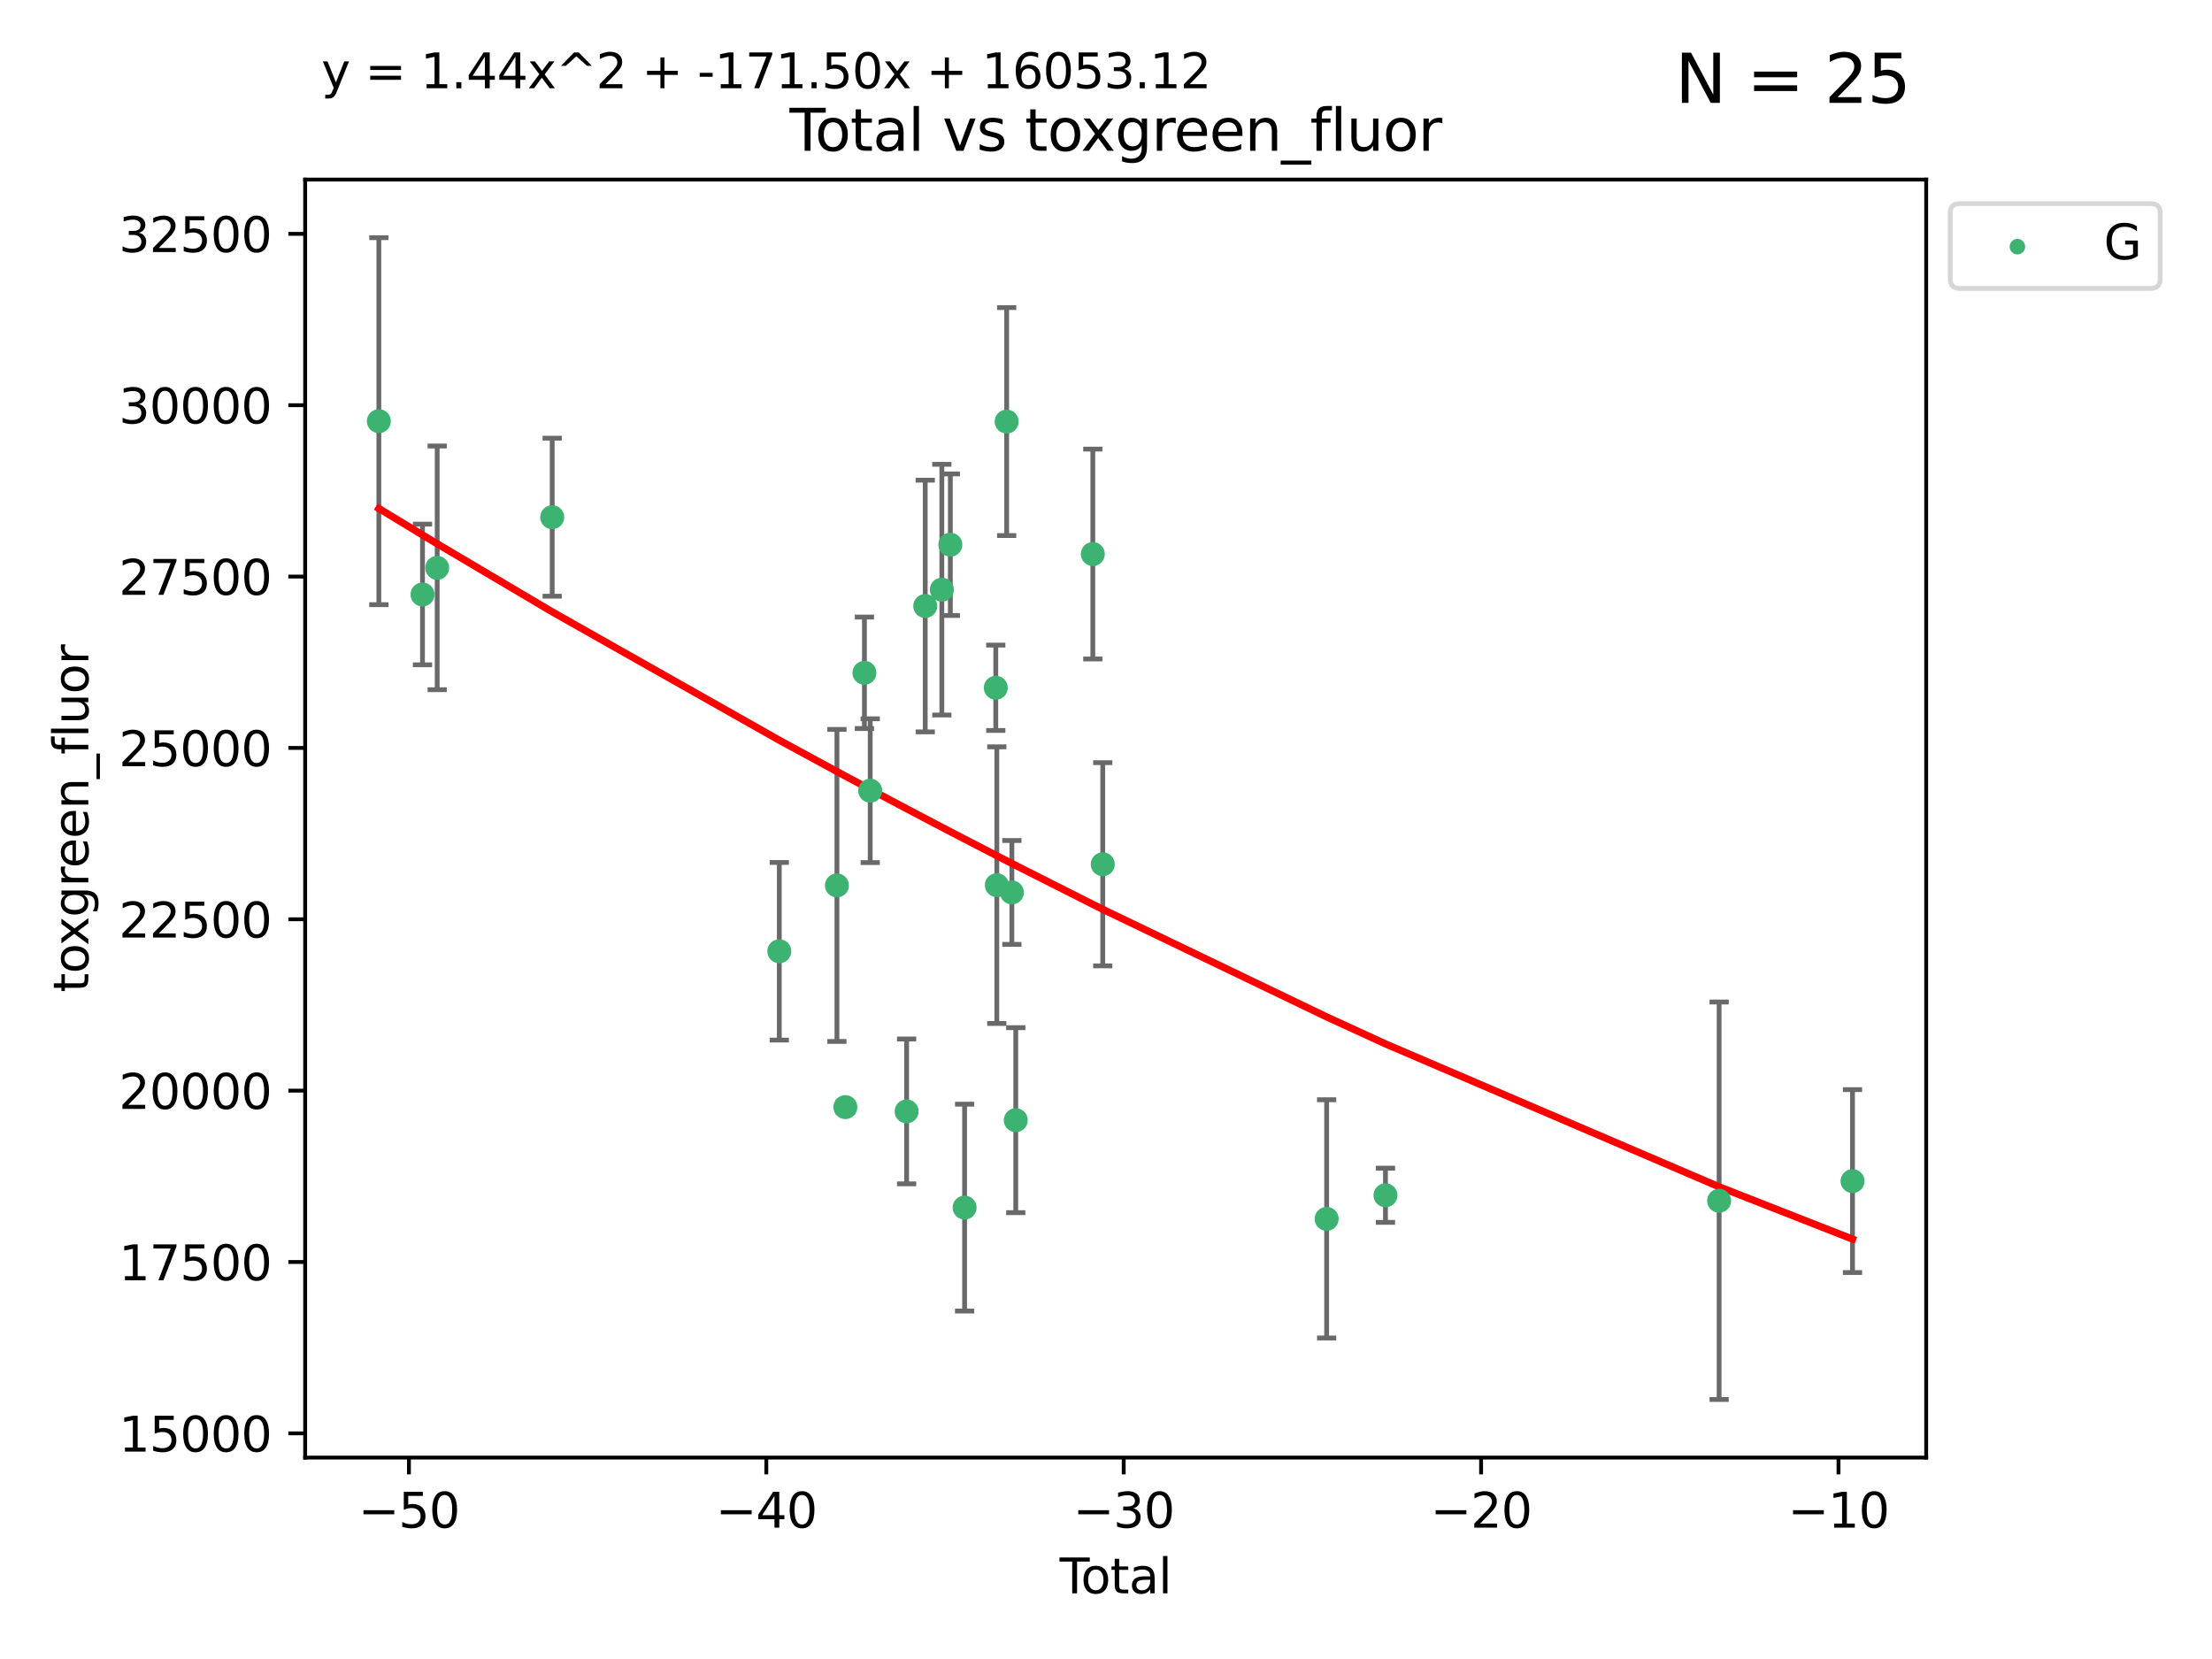 <?xml version="1.0" encoding="utf-8" standalone="no"?>
<!DOCTYPE svg PUBLIC "-//W3C//DTD SVG 1.1//EN"
  "http://www.w3.org/Graphics/SVG/1.1/DTD/svg11.dtd">
<svg xmlns:xlink="http://www.w3.org/1999/xlink" width="460.8pt" height="345.6pt" viewBox="0 0 460.8 345.6" xmlns="http://www.w3.org/2000/svg" version="1.1">
 <defs>
  <style type="text/css">*{stroke-linejoin: round; stroke-linecap: butt}</style>
 </defs>
 <g id="figure_1">
  <g id="patch_1">
   <path d="M 0 345.6 
L 460.8 345.6 
L 460.8 0 
L 0 0 
z
" style="fill: #ffffff"/>
  </g>
  <g id="axes_1">
   <g id="patch_2">
    <path d="M 63.571 303.64 
L 401.26 303.64 
L 401.26 37.411 
L 63.571 37.411 
z
" style="fill: #ffffff"/>
   </g>
   <g id="PathCollection_1">
    <defs>
     <path id="mf5e3a434e2" d="M 0 1.118 
C 0.297 1.118 0.581 1 0.791 0.791 
C 1 0.581 1.118 0.297 1.118 0 
C 1.118 -0.297 1 -0.581 0.791 -0.791 
C 0.581 -1 0.297 -1.118 0 -1.118 
C -0.297 -1.118 -0.581 -1 -0.791 -0.791 
C -1 -0.581 -1.118 -0.297 -1.118 0 
C -1.118 0.297 -1 0.581 -0.791 0.791 
C -0.581 1 -0.297 1.118 0 1.118 
z
" style="stroke: #3cb371"/>
    </defs>
    <g clip-path="url(#pc548a54271)">
     <use xlink:href="#mf5e3a434e2" x="78.921" y="87.738" style="fill: #3cb371; stroke: #3cb371"/>
     <use xlink:href="#mf5e3a434e2" x="88.013" y="123.84" style="fill: #3cb371; stroke: #3cb371"/>
     <use xlink:href="#mf5e3a434e2" x="91.076" y="118.294" style="fill: #3cb371; stroke: #3cb371"/>
     <use xlink:href="#mf5e3a434e2" x="115.033" y="107.742" style="fill: #3cb371; stroke: #3cb371"/>
     <use xlink:href="#mf5e3a434e2" x="162.341" y="198.17" style="fill: #3cb371; stroke: #3cb371"/>
     <use xlink:href="#mf5e3a434e2" x="174.347" y="184.449" style="fill: #3cb371; stroke: #3cb371"/>
     <use xlink:href="#mf5e3a434e2" x="176.102" y="230.634" style="fill: #3cb371; stroke: #3cb371"/>
     <use xlink:href="#mf5e3a434e2" x="180.076" y="140.158" style="fill: #3cb371; stroke: #3cb371"/>
     <use xlink:href="#mf5e3a434e2" x="181.279" y="164.716" style="fill: #3cb371; stroke: #3cb371"/>
     <use xlink:href="#mf5e3a434e2" x="188.865" y="231.524" style="fill: #3cb371; stroke: #3cb371"/>
     <use xlink:href="#mf5e3a434e2" x="192.744" y="126.245" style="fill: #3cb371; stroke: #3cb371"/>
     <use xlink:href="#mf5e3a434e2" x="196.204" y="122.839" style="fill: #3cb371; stroke: #3cb371"/>
     <use xlink:href="#mf5e3a434e2" x="197.974" y="113.471" style="fill: #3cb371; stroke: #3cb371"/>
     <use xlink:href="#mf5e3a434e2" x="200.944" y="251.565" style="fill: #3cb371; stroke: #3cb371"/>
     <use xlink:href="#mf5e3a434e2" x="207.44" y="143.275" style="fill: #3cb371; stroke: #3cb371"/>
     <use xlink:href="#mf5e3a434e2" x="207.655" y="184.393" style="fill: #3cb371; stroke: #3cb371"/>
     <use xlink:href="#mf5e3a434e2" x="209.708" y="87.826" style="fill: #3cb371; stroke: #3cb371"/>
     <use xlink:href="#mf5e3a434e2" x="210.793" y="185.911" style="fill: #3cb371; stroke: #3cb371"/>
     <use xlink:href="#mf5e3a434e2" x="211.603" y="233.349" style="fill: #3cb371; stroke: #3cb371"/>
     <use xlink:href="#mf5e3a434e2" x="227.654" y="115.414" style="fill: #3cb371; stroke: #3cb371"/>
     <use xlink:href="#mf5e3a434e2" x="229.724" y="180.043" style="fill: #3cb371; stroke: #3cb371"/>
     <use xlink:href="#mf5e3a434e2" x="276.364" y="253.913" style="fill: #3cb371; stroke: #3cb371"/>
     <use xlink:href="#mf5e3a434e2" x="288.62" y="248.997" style="fill: #3cb371; stroke: #3cb371"/>
     <use xlink:href="#mf5e3a434e2" x="358.125" y="250.138" style="fill: #3cb371; stroke: #3cb371"/>
     <use xlink:href="#mf5e3a434e2" x="385.911" y="246.043" style="fill: #3cb371; stroke: #3cb371"/>
    </g>
   </g>
   <g id="matplotlib.axis_1">
    <g id="xtick_1">
     <g id="line2d_1">
      <defs>
       <path id="m0dbe3fe040" d="M 0 0 
L 0 3.5 
" style="stroke: #000000; stroke-width: 0.8"/>
      </defs>
      <g>
       <use xlink:href="#m0dbe3fe040" x="85.187" y="303.64" style="stroke: #000000; stroke-width: 0.8"/>
      </g>
     </g>
     <g id="text_1">
      <!-- −50 -->
      <g transform="translate(74.634 318.238)scale(0.1 -0.1)">
       <defs>
        <path id="DejaVuSans-2212" d="M 678 2272 
L 4684 2272 
L 4684 1741 
L 678 1741 
L 678 2272 
z
" transform="scale(0.016)"/>
        <path id="DejaVuSans-35" d="M 691 4666 
L 3169 4666 
L 3169 4134 
L 1269 4134 
L 1269 2991 
Q 1406 3038 1543 3061 
Q 1681 3084 1819 3084 
Q 2600 3084 3056 2656 
Q 3513 2228 3513 1497 
Q 3513 744 3044 326 
Q 2575 -91 1722 -91 
Q 1428 -91 1123 -41 
Q 819 9 494 109 
L 494 744 
Q 775 591 1075 516 
Q 1375 441 1709 441 
Q 2250 441 2565 725 
Q 2881 1009 2881 1497 
Q 2881 1984 2565 2268 
Q 2250 2553 1709 2553 
Q 1456 2553 1204 2497 
Q 953 2441 691 2322 
L 691 4666 
z
" transform="scale(0.016)"/>
        <path id="DejaVuSans-30" d="M 2034 4250 
Q 1547 4250 1301 3770 
Q 1056 3291 1056 2328 
Q 1056 1369 1301 889 
Q 1547 409 2034 409 
Q 2525 409 2770 889 
Q 3016 1369 3016 2328 
Q 3016 3291 2770 3770 
Q 2525 4250 2034 4250 
z
M 2034 4750 
Q 2819 4750 3233 4129 
Q 3647 3509 3647 2328 
Q 3647 1150 3233 529 
Q 2819 -91 2034 -91 
Q 1250 -91 836 529 
Q 422 1150 422 2328 
Q 422 3509 836 4129 
Q 1250 4750 2034 4750 
z
" transform="scale(0.016)"/>
       </defs>
       <use xlink:href="#DejaVuSans-2212"/>
       <use xlink:href="#DejaVuSans-35" x="83.789"/>
       <use xlink:href="#DejaVuSans-30" x="147.412"/>
      </g>
     </g>
    </g>
    <g id="xtick_2">
     <g id="line2d_2">
      <g>
       <use xlink:href="#m0dbe3fe040" x="159.638" y="303.64" style="stroke: #000000; stroke-width: 0.8"/>
      </g>
     </g>
     <g id="text_2">
      <!-- −40 -->
      <g transform="translate(149.086 318.238)scale(0.1 -0.1)">
       <defs>
        <path id="DejaVuSans-34" d="M 2419 4116 
L 825 1625 
L 2419 1625 
L 2419 4116 
z
M 2253 4666 
L 3047 4666 
L 3047 1625 
L 3713 1625 
L 3713 1100 
L 3047 1100 
L 3047 0 
L 2419 0 
L 2419 1100 
L 313 1100 
L 313 1709 
L 2253 4666 
z
" transform="scale(0.016)"/>
       </defs>
       <use xlink:href="#DejaVuSans-2212"/>
       <use xlink:href="#DejaVuSans-34" x="83.789"/>
       <use xlink:href="#DejaVuSans-30" x="147.412"/>
      </g>
     </g>
    </g>
    <g id="xtick_3">
     <g id="line2d_3">
      <g>
       <use xlink:href="#m0dbe3fe040" x="234.089" y="303.64" style="stroke: #000000; stroke-width: 0.8"/>
      </g>
     </g>
     <g id="text_3">
      <!-- −30 -->
      <g transform="translate(223.537 318.238)scale(0.1 -0.1)">
       <defs>
        <path id="DejaVuSans-33" d="M 2597 2516 
Q 3050 2419 3304 2112 
Q 3559 1806 3559 1356 
Q 3559 666 3084 287 
Q 2609 -91 1734 -91 
Q 1441 -91 1130 -33 
Q 819 25 488 141 
L 488 750 
Q 750 597 1062 519 
Q 1375 441 1716 441 
Q 2309 441 2620 675 
Q 2931 909 2931 1356 
Q 2931 1769 2642 2001 
Q 2353 2234 1838 2234 
L 1294 2234 
L 1294 2753 
L 1863 2753 
Q 2328 2753 2575 2939 
Q 2822 3125 2822 3475 
Q 2822 3834 2567 4026 
Q 2313 4219 1838 4219 
Q 1578 4219 1281 4162 
Q 984 4106 628 3988 
L 628 4550 
Q 988 4650 1302 4700 
Q 1616 4750 1894 4750 
Q 2613 4750 3031 4423 
Q 3450 4097 3450 3541 
Q 3450 3153 3228 2886 
Q 3006 2619 2597 2516 
z
" transform="scale(0.016)"/>
       </defs>
       <use xlink:href="#DejaVuSans-2212"/>
       <use xlink:href="#DejaVuSans-33" x="83.789"/>
       <use xlink:href="#DejaVuSans-30" x="147.412"/>
      </g>
     </g>
    </g>
    <g id="xtick_4">
     <g id="line2d_4">
      <g>
       <use xlink:href="#m0dbe3fe040" x="308.541" y="303.64" style="stroke: #000000; stroke-width: 0.8"/>
      </g>
     </g>
     <g id="text_4">
      <!-- −20 -->
      <g transform="translate(297.988 318.238)scale(0.1 -0.1)">
       <defs>
        <path id="DejaVuSans-32" d="M 1228 531 
L 3431 531 
L 3431 0 
L 469 0 
L 469 531 
Q 828 903 1448 1529 
Q 2069 2156 2228 2338 
Q 2531 2678 2651 2914 
Q 2772 3150 2772 3378 
Q 2772 3750 2511 3984 
Q 2250 4219 1831 4219 
Q 1534 4219 1204 4116 
Q 875 4013 500 3803 
L 500 4441 
Q 881 4594 1212 4672 
Q 1544 4750 1819 4750 
Q 2544 4750 2975 4387 
Q 3406 4025 3406 3419 
Q 3406 3131 3298 2873 
Q 3191 2616 2906 2266 
Q 2828 2175 2409 1742 
Q 1991 1309 1228 531 
z
" transform="scale(0.016)"/>
       </defs>
       <use xlink:href="#DejaVuSans-2212"/>
       <use xlink:href="#DejaVuSans-32" x="83.789"/>
       <use xlink:href="#DejaVuSans-30" x="147.412"/>
      </g>
     </g>
    </g>
    <g id="xtick_5">
     <g id="line2d_5">
      <g>
       <use xlink:href="#m0dbe3fe040" x="382.992" y="303.64" style="stroke: #000000; stroke-width: 0.8"/>
      </g>
     </g>
     <g id="text_5">
      <!-- −10 -->
      <g transform="translate(372.44 318.238)scale(0.1 -0.1)">
       <defs>
        <path id="DejaVuSans-31" d="M 794 531 
L 1825 531 
L 1825 4091 
L 703 3866 
L 703 4441 
L 1819 4666 
L 2450 4666 
L 2450 531 
L 3481 531 
L 3481 0 
L 794 0 
L 794 531 
z
" transform="scale(0.016)"/>
       </defs>
       <use xlink:href="#DejaVuSans-2212"/>
       <use xlink:href="#DejaVuSans-31" x="83.789"/>
       <use xlink:href="#DejaVuSans-30" x="147.412"/>
      </g>
     </g>
    </g>
    <g id="text_6">
     <!-- Total -->
     <g transform="translate(220.739 331.917)scale(0.1 -0.1)">
      <defs>
       <path id="DejaVuSans-54" d="M -19 4666 
L 3928 4666 
L 3928 4134 
L 2272 4134 
L 2272 0 
L 1638 0 
L 1638 4134 
L -19 4134 
L -19 4666 
z
" transform="scale(0.016)"/>
       <path id="DejaVuSans-6f" d="M 1959 3097 
Q 1497 3097 1228 2736 
Q 959 2375 959 1747 
Q 959 1119 1226 758 
Q 1494 397 1959 397 
Q 2419 397 2687 759 
Q 2956 1122 2956 1747 
Q 2956 2369 2687 2733 
Q 2419 3097 1959 3097 
z
M 1959 3584 
Q 2709 3584 3137 3096 
Q 3566 2609 3566 1747 
Q 3566 888 3137 398 
Q 2709 -91 1959 -91 
Q 1206 -91 779 398 
Q 353 888 353 1747 
Q 353 2609 779 3096 
Q 1206 3584 1959 3584 
z
" transform="scale(0.016)"/>
       <path id="DejaVuSans-74" d="M 1172 4494 
L 1172 3500 
L 2356 3500 
L 2356 3053 
L 1172 3053 
L 1172 1153 
Q 1172 725 1289 603 
Q 1406 481 1766 481 
L 2356 481 
L 2356 0 
L 1766 0 
Q 1100 0 847 248 
Q 594 497 594 1153 
L 594 3053 
L 172 3053 
L 172 3500 
L 594 3500 
L 594 4494 
L 1172 4494 
z
" transform="scale(0.016)"/>
       <path id="DejaVuSans-61" d="M 2194 1759 
Q 1497 1759 1228 1600 
Q 959 1441 959 1056 
Q 959 750 1161 570 
Q 1363 391 1709 391 
Q 2188 391 2477 730 
Q 2766 1069 2766 1631 
L 2766 1759 
L 2194 1759 
z
M 3341 1997 
L 3341 0 
L 2766 0 
L 2766 531 
Q 2569 213 2275 61 
Q 1981 -91 1556 -91 
Q 1019 -91 701 211 
Q 384 513 384 1019 
Q 384 1609 779 1909 
Q 1175 2209 1959 2209 
L 2766 2209 
L 2766 2266 
Q 2766 2663 2505 2880 
Q 2244 3097 1772 3097 
Q 1472 3097 1187 3025 
Q 903 2953 641 2809 
L 641 3341 
Q 956 3463 1253 3523 
Q 1550 3584 1831 3584 
Q 2591 3584 2966 3190 
Q 3341 2797 3341 1997 
z
" transform="scale(0.016)"/>
       <path id="DejaVuSans-6c" d="M 603 4863 
L 1178 4863 
L 1178 0 
L 603 0 
L 603 4863 
z
" transform="scale(0.016)"/>
      </defs>
      <use xlink:href="#DejaVuSans-54"/>
      <use xlink:href="#DejaVuSans-6f" x="44.084"/>
      <use xlink:href="#DejaVuSans-74" x="105.266"/>
      <use xlink:href="#DejaVuSans-61" x="144.475"/>
      <use xlink:href="#DejaVuSans-6c" x="205.754"/>
     </g>
    </g>
   </g>
   <g id="matplotlib.axis_2">
    <g id="ytick_1">
     <g id="line2d_6">
      <defs>
       <path id="ma0a29c2bac" d="M 0 0 
L -3.5 0 
" style="stroke: #000000; stroke-width: 0.8"/>
      </defs>
      <g>
       <use xlink:href="#ma0a29c2bac" x="63.571" y="298.595" style="stroke: #000000; stroke-width: 0.8"/>
      </g>
     </g>
     <g id="text_7">
      <!-- 15000 -->
      <g transform="translate(24.759 302.395)scale(0.1 -0.1)">
       <use xlink:href="#DejaVuSans-31"/>
       <use xlink:href="#DejaVuSans-35" x="63.623"/>
       <use xlink:href="#DejaVuSans-30" x="127.246"/>
       <use xlink:href="#DejaVuSans-30" x="190.869"/>
       <use xlink:href="#DejaVuSans-30" x="254.492"/>
      </g>
     </g>
    </g>
    <g id="ytick_2">
     <g id="line2d_7">
      <g>
       <use xlink:href="#ma0a29c2bac" x="63.571" y="262.898" style="stroke: #000000; stroke-width: 0.8"/>
      </g>
     </g>
     <g id="text_8">
      <!-- 17500 -->
      <g transform="translate(24.759 266.697)scale(0.1 -0.1)">
       <defs>
        <path id="DejaVuSans-37" d="M 525 4666 
L 3525 4666 
L 3525 4397 
L 1831 0 
L 1172 0 
L 2766 4134 
L 525 4134 
L 525 4666 
z
" transform="scale(0.016)"/>
       </defs>
       <use xlink:href="#DejaVuSans-31"/>
       <use xlink:href="#DejaVuSans-37" x="63.623"/>
       <use xlink:href="#DejaVuSans-35" x="127.246"/>
       <use xlink:href="#DejaVuSans-30" x="190.869"/>
       <use xlink:href="#DejaVuSans-30" x="254.492"/>
      </g>
     </g>
    </g>
    <g id="ytick_3">
     <g id="line2d_8">
      <g>
       <use xlink:href="#ma0a29c2bac" x="63.571" y="227.2" style="stroke: #000000; stroke-width: 0.8"/>
      </g>
     </g>
     <g id="text_9">
      <!-- 20000 -->
      <g transform="translate(24.759 230.999)scale(0.1 -0.1)">
       <use xlink:href="#DejaVuSans-32"/>
       <use xlink:href="#DejaVuSans-30" x="63.623"/>
       <use xlink:href="#DejaVuSans-30" x="127.246"/>
       <use xlink:href="#DejaVuSans-30" x="190.869"/>
       <use xlink:href="#DejaVuSans-30" x="254.492"/>
      </g>
     </g>
    </g>
    <g id="ytick_4">
     <g id="line2d_9">
      <g>
       <use xlink:href="#ma0a29c2bac" x="63.571" y="191.502" style="stroke: #000000; stroke-width: 0.8"/>
      </g>
     </g>
     <g id="text_10">
      <!-- 22500 -->
      <g transform="translate(24.759 195.302)scale(0.1 -0.1)">
       <use xlink:href="#DejaVuSans-32"/>
       <use xlink:href="#DejaVuSans-32" x="63.623"/>
       <use xlink:href="#DejaVuSans-35" x="127.246"/>
       <use xlink:href="#DejaVuSans-30" x="190.869"/>
       <use xlink:href="#DejaVuSans-30" x="254.492"/>
      </g>
     </g>
    </g>
    <g id="ytick_5">
     <g id="line2d_10">
      <g>
       <use xlink:href="#ma0a29c2bac" x="63.571" y="155.805" style="stroke: #000000; stroke-width: 0.8"/>
      </g>
     </g>
     <g id="text_11">
      <!-- 25000 -->
      <g transform="translate(24.759 159.604)scale(0.1 -0.1)">
       <use xlink:href="#DejaVuSans-32"/>
       <use xlink:href="#DejaVuSans-35" x="63.623"/>
       <use xlink:href="#DejaVuSans-30" x="127.246"/>
       <use xlink:href="#DejaVuSans-30" x="190.869"/>
       <use xlink:href="#DejaVuSans-30" x="254.492"/>
      </g>
     </g>
    </g>
    <g id="ytick_6">
     <g id="line2d_11">
      <g>
       <use xlink:href="#ma0a29c2bac" x="63.571" y="120.107" style="stroke: #000000; stroke-width: 0.8"/>
      </g>
     </g>
     <g id="text_12">
      <!-- 27500 -->
      <g transform="translate(24.759 123.906)scale(0.1 -0.1)">
       <use xlink:href="#DejaVuSans-32"/>
       <use xlink:href="#DejaVuSans-37" x="63.623"/>
       <use xlink:href="#DejaVuSans-35" x="127.246"/>
       <use xlink:href="#DejaVuSans-30" x="190.869"/>
       <use xlink:href="#DejaVuSans-30" x="254.492"/>
      </g>
     </g>
    </g>
    <g id="ytick_7">
     <g id="line2d_12">
      <g>
       <use xlink:href="#ma0a29c2bac" x="63.571" y="84.409" style="stroke: #000000; stroke-width: 0.8"/>
      </g>
     </g>
     <g id="text_13">
      <!-- 30000 -->
      <g transform="translate(24.759 88.208)scale(0.1 -0.1)">
       <use xlink:href="#DejaVuSans-33"/>
       <use xlink:href="#DejaVuSans-30" x="63.623"/>
       <use xlink:href="#DejaVuSans-30" x="127.246"/>
       <use xlink:href="#DejaVuSans-30" x="190.869"/>
       <use xlink:href="#DejaVuSans-30" x="254.492"/>
      </g>
     </g>
    </g>
    <g id="ytick_8">
     <g id="line2d_13">
      <g>
       <use xlink:href="#ma0a29c2bac" x="63.571" y="48.712" style="stroke: #000000; stroke-width: 0.8"/>
      </g>
     </g>
     <g id="text_14">
      <!-- 32500 -->
      <g transform="translate(24.759 52.511)scale(0.1 -0.1)">
       <use xlink:href="#DejaVuSans-33"/>
       <use xlink:href="#DejaVuSans-32" x="63.623"/>
       <use xlink:href="#DejaVuSans-35" x="127.246"/>
       <use xlink:href="#DejaVuSans-30" x="190.869"/>
       <use xlink:href="#DejaVuSans-30" x="254.492"/>
      </g>
     </g>
    </g>
    <g id="text_15">
     <!-- toxgreen_fluor -->
     <g transform="translate(18.401 206.72)rotate(-90)scale(0.1 -0.1)">
      <defs>
       <path id="DejaVuSans-78" d="M 3513 3500 
L 2247 1797 
L 3578 0 
L 2900 0 
L 1881 1375 
L 863 0 
L 184 0 
L 1544 1831 
L 300 3500 
L 978 3500 
L 1906 2253 
L 2834 3500 
L 3513 3500 
z
" transform="scale(0.016)"/>
       <path id="DejaVuSans-67" d="M 2906 1791 
Q 2906 2416 2648 2759 
Q 2391 3103 1925 3103 
Q 1463 3103 1205 2759 
Q 947 2416 947 1791 
Q 947 1169 1205 825 
Q 1463 481 1925 481 
Q 2391 481 2648 825 
Q 2906 1169 2906 1791 
z
M 3481 434 
Q 3481 -459 3084 -895 
Q 2688 -1331 1869 -1331 
Q 1566 -1331 1297 -1286 
Q 1028 -1241 775 -1147 
L 775 -588 
Q 1028 -725 1275 -790 
Q 1522 -856 1778 -856 
Q 2344 -856 2625 -561 
Q 2906 -266 2906 331 
L 2906 616 
Q 2728 306 2450 153 
Q 2172 0 1784 0 
Q 1141 0 747 490 
Q 353 981 353 1791 
Q 353 2603 747 3093 
Q 1141 3584 1784 3584 
Q 2172 3584 2450 3431 
Q 2728 3278 2906 2969 
L 2906 3500 
L 3481 3500 
L 3481 434 
z
" transform="scale(0.016)"/>
       <path id="DejaVuSans-72" d="M 2631 2963 
Q 2534 3019 2420 3045 
Q 2306 3072 2169 3072 
Q 1681 3072 1420 2755 
Q 1159 2438 1159 1844 
L 1159 0 
L 581 0 
L 581 3500 
L 1159 3500 
L 1159 2956 
Q 1341 3275 1631 3429 
Q 1922 3584 2338 3584 
Q 2397 3584 2469 3576 
Q 2541 3569 2628 3553 
L 2631 2963 
z
" transform="scale(0.016)"/>
       <path id="DejaVuSans-65" d="M 3597 1894 
L 3597 1613 
L 953 1613 
Q 991 1019 1311 708 
Q 1631 397 2203 397 
Q 2534 397 2845 478 
Q 3156 559 3463 722 
L 3463 178 
Q 3153 47 2828 -22 
Q 2503 -91 2169 -91 
Q 1331 -91 842 396 
Q 353 884 353 1716 
Q 353 2575 817 3079 
Q 1281 3584 2069 3584 
Q 2775 3584 3186 3129 
Q 3597 2675 3597 1894 
z
M 3022 2063 
Q 3016 2534 2758 2815 
Q 2500 3097 2075 3097 
Q 1594 3097 1305 2825 
Q 1016 2553 972 2059 
L 3022 2063 
z
" transform="scale(0.016)"/>
       <path id="DejaVuSans-6e" d="M 3513 2113 
L 3513 0 
L 2938 0 
L 2938 2094 
Q 2938 2591 2744 2837 
Q 2550 3084 2163 3084 
Q 1697 3084 1428 2787 
Q 1159 2491 1159 1978 
L 1159 0 
L 581 0 
L 581 3500 
L 1159 3500 
L 1159 2956 
Q 1366 3272 1645 3428 
Q 1925 3584 2291 3584 
Q 2894 3584 3203 3211 
Q 3513 2838 3513 2113 
z
" transform="scale(0.016)"/>
       <path id="DejaVuSans-5f" d="M 3263 -1063 
L 3263 -1509 
L -63 -1509 
L -63 -1063 
L 3263 -1063 
z
" transform="scale(0.016)"/>
       <path id="DejaVuSans-66" d="M 2375 4863 
L 2375 4384 
L 1825 4384 
Q 1516 4384 1395 4259 
Q 1275 4134 1275 3809 
L 1275 3500 
L 2222 3500 
L 2222 3053 
L 1275 3053 
L 1275 0 
L 697 0 
L 697 3053 
L 147 3053 
L 147 3500 
L 697 3500 
L 697 3744 
Q 697 4328 969 4595 
Q 1241 4863 1831 4863 
L 2375 4863 
z
" transform="scale(0.016)"/>
       <path id="DejaVuSans-75" d="M 544 1381 
L 544 3500 
L 1119 3500 
L 1119 1403 
Q 1119 906 1312 657 
Q 1506 409 1894 409 
Q 2359 409 2629 706 
Q 2900 1003 2900 1516 
L 2900 3500 
L 3475 3500 
L 3475 0 
L 2900 0 
L 2900 538 
Q 2691 219 2414 64 
Q 2138 -91 1772 -91 
Q 1169 -91 856 284 
Q 544 659 544 1381 
z
M 1991 3584 
L 1991 3584 
z
" transform="scale(0.016)"/>
      </defs>
      <use xlink:href="#DejaVuSans-74"/>
      <use xlink:href="#DejaVuSans-6f" x="39.209"/>
      <use xlink:href="#DejaVuSans-78" x="97.266"/>
      <use xlink:href="#DejaVuSans-67" x="156.445"/>
      <use xlink:href="#DejaVuSans-72" x="219.922"/>
      <use xlink:href="#DejaVuSans-65" x="258.785"/>
      <use xlink:href="#DejaVuSans-65" x="320.309"/>
      <use xlink:href="#DejaVuSans-6e" x="381.832"/>
      <use xlink:href="#DejaVuSans-5f" x="445.211"/>
      <use xlink:href="#DejaVuSans-66" x="495.211"/>
      <use xlink:href="#DejaVuSans-6c" x="530.416"/>
      <use xlink:href="#DejaVuSans-75" x="558.199"/>
      <use xlink:href="#DejaVuSans-6f" x="621.578"/>
      <use xlink:href="#DejaVuSans-72" x="682.76"/>
     </g>
    </g>
   </g>
   <g id="LineCollection_1">
    <path d="M 78.921 125.963 
L 78.921 49.513 
" clip-path="url(#pc548a54271)" style="fill: none; stroke: #696969"/>
    <path d="M 88.013 138.491 
L 88.013 109.188 
" clip-path="url(#pc548a54271)" style="fill: none; stroke: #696969"/>
    <path d="M 91.076 143.678 
L 91.076 92.91 
" clip-path="url(#pc548a54271)" style="fill: none; stroke: #696969"/>
    <path d="M 115.033 124.201 
L 115.033 91.283 
" clip-path="url(#pc548a54271)" style="fill: none; stroke: #696969"/>
    <path d="M 162.341 216.671 
L 162.341 179.67 
" clip-path="url(#pc548a54271)" style="fill: none; stroke: #696969"/>
    <path d="M 174.347 216.951 
L 174.347 151.946 
" clip-path="url(#pc548a54271)" style="fill: none; stroke: #696969"/>
    <path d="M 176.102 231.703 
L 176.102 229.566 
" clip-path="url(#pc548a54271)" style="fill: none; stroke: #696969"/>
    <path d="M 180.076 151.771 
L 180.076 128.545 
" clip-path="url(#pc548a54271)" style="fill: none; stroke: #696969"/>
    <path d="M 181.279 179.695 
L 181.279 149.737 
" clip-path="url(#pc548a54271)" style="fill: none; stroke: #696969"/>
    <path d="M 188.865 246.61 
L 188.865 216.439 
" clip-path="url(#pc548a54271)" style="fill: none; stroke: #696969"/>
    <path d="M 192.744 152.461 
L 192.744 100.029 
" clip-path="url(#pc548a54271)" style="fill: none; stroke: #696969"/>
    <path d="M 196.204 148.952 
L 196.204 96.727 
" clip-path="url(#pc548a54271)" style="fill: none; stroke: #696969"/>
    <path d="M 197.974 128.219 
L 197.974 98.724 
" clip-path="url(#pc548a54271)" style="fill: none; stroke: #696969"/>
    <path d="M 200.944 273.112 
L 200.944 230.018 
" clip-path="url(#pc548a54271)" style="fill: none; stroke: #696969"/>
    <path d="M 207.44 152.166 
L 207.44 134.384 
" clip-path="url(#pc548a54271)" style="fill: none; stroke: #696969"/>
    <path d="M 207.655 213.208 
L 207.655 155.578 
" clip-path="url(#pc548a54271)" style="fill: none; stroke: #696969"/>
    <path d="M 209.708 111.572 
L 209.708 64.079 
" clip-path="url(#pc548a54271)" style="fill: none; stroke: #696969"/>
    <path d="M 210.793 196.732 
L 210.793 175.091 
" clip-path="url(#pc548a54271)" style="fill: none; stroke: #696969"/>
    <path d="M 211.603 252.617 
L 211.603 214.081 
" clip-path="url(#pc548a54271)" style="fill: none; stroke: #696969"/>
    <path d="M 227.654 137.275 
L 227.654 93.554 
" clip-path="url(#pc548a54271)" style="fill: none; stroke: #696969"/>
    <path d="M 229.724 201.207 
L 229.724 158.878 
" clip-path="url(#pc548a54271)" style="fill: none; stroke: #696969"/>
    <path d="M 276.364 278.729 
L 276.364 229.098 
" clip-path="url(#pc548a54271)" style="fill: none; stroke: #696969"/>
    <path d="M 288.62 254.642 
L 288.62 243.352 
" clip-path="url(#pc548a54271)" style="fill: none; stroke: #696969"/>
    <path d="M 358.125 291.539 
L 358.125 208.738 
" clip-path="url(#pc548a54271)" style="fill: none; stroke: #696969"/>
    <path d="M 385.911 265.099 
L 385.911 226.988 
" clip-path="url(#pc548a54271)" style="fill: none; stroke: #696969"/>
   </g>
   <g id="line2d_14">
    <defs>
     <path id="m854c49ce81" d="M 2 0 
L -2 -0 
" style="stroke: #696969"/>
    </defs>
    <g clip-path="url(#pc548a54271)">
     <use xlink:href="#m854c49ce81" x="78.921" y="125.963" style="fill: #696969; stroke: #696969"/>
     <use xlink:href="#m854c49ce81" x="88.013" y="138.491" style="fill: #696969; stroke: #696969"/>
     <use xlink:href="#m854c49ce81" x="91.076" y="143.678" style="fill: #696969; stroke: #696969"/>
     <use xlink:href="#m854c49ce81" x="115.033" y="124.201" style="fill: #696969; stroke: #696969"/>
     <use xlink:href="#m854c49ce81" x="162.341" y="216.671" style="fill: #696969; stroke: #696969"/>
     <use xlink:href="#m854c49ce81" x="174.347" y="216.951" style="fill: #696969; stroke: #696969"/>
     <use xlink:href="#m854c49ce81" x="176.102" y="231.703" style="fill: #696969; stroke: #696969"/>
     <use xlink:href="#m854c49ce81" x="180.076" y="151.771" style="fill: #696969; stroke: #696969"/>
     <use xlink:href="#m854c49ce81" x="181.279" y="179.695" style="fill: #696969; stroke: #696969"/>
     <use xlink:href="#m854c49ce81" x="188.865" y="246.61" style="fill: #696969; stroke: #696969"/>
     <use xlink:href="#m854c49ce81" x="192.744" y="152.461" style="fill: #696969; stroke: #696969"/>
     <use xlink:href="#m854c49ce81" x="196.204" y="148.952" style="fill: #696969; stroke: #696969"/>
     <use xlink:href="#m854c49ce81" x="197.974" y="128.219" style="fill: #696969; stroke: #696969"/>
     <use xlink:href="#m854c49ce81" x="200.944" y="273.112" style="fill: #696969; stroke: #696969"/>
     <use xlink:href="#m854c49ce81" x="207.44" y="152.166" style="fill: #696969; stroke: #696969"/>
     <use xlink:href="#m854c49ce81" x="207.655" y="213.208" style="fill: #696969; stroke: #696969"/>
     <use xlink:href="#m854c49ce81" x="209.708" y="111.572" style="fill: #696969; stroke: #696969"/>
     <use xlink:href="#m854c49ce81" x="210.793" y="196.732" style="fill: #696969; stroke: #696969"/>
     <use xlink:href="#m854c49ce81" x="211.603" y="252.617" style="fill: #696969; stroke: #696969"/>
     <use xlink:href="#m854c49ce81" x="227.654" y="137.275" style="fill: #696969; stroke: #696969"/>
     <use xlink:href="#m854c49ce81" x="229.724" y="201.207" style="fill: #696969; stroke: #696969"/>
     <use xlink:href="#m854c49ce81" x="276.364" y="278.729" style="fill: #696969; stroke: #696969"/>
     <use xlink:href="#m854c49ce81" x="288.62" y="254.642" style="fill: #696969; stroke: #696969"/>
     <use xlink:href="#m854c49ce81" x="358.125" y="291.539" style="fill: #696969; stroke: #696969"/>
     <use xlink:href="#m854c49ce81" x="385.911" y="265.099" style="fill: #696969; stroke: #696969"/>
    </g>
   </g>
   <g id="line2d_15">
    <g clip-path="url(#pc548a54271)">
     <use xlink:href="#m854c49ce81" x="78.921" y="49.513" style="fill: #696969; stroke: #696969"/>
     <use xlink:href="#m854c49ce81" x="88.013" y="109.188" style="fill: #696969; stroke: #696969"/>
     <use xlink:href="#m854c49ce81" x="91.076" y="92.91" style="fill: #696969; stroke: #696969"/>
     <use xlink:href="#m854c49ce81" x="115.033" y="91.283" style="fill: #696969; stroke: #696969"/>
     <use xlink:href="#m854c49ce81" x="162.341" y="179.67" style="fill: #696969; stroke: #696969"/>
     <use xlink:href="#m854c49ce81" x="174.347" y="151.946" style="fill: #696969; stroke: #696969"/>
     <use xlink:href="#m854c49ce81" x="176.102" y="229.566" style="fill: #696969; stroke: #696969"/>
     <use xlink:href="#m854c49ce81" x="180.076" y="128.545" style="fill: #696969; stroke: #696969"/>
     <use xlink:href="#m854c49ce81" x="181.279" y="149.737" style="fill: #696969; stroke: #696969"/>
     <use xlink:href="#m854c49ce81" x="188.865" y="216.439" style="fill: #696969; stroke: #696969"/>
     <use xlink:href="#m854c49ce81" x="192.744" y="100.029" style="fill: #696969; stroke: #696969"/>
     <use xlink:href="#m854c49ce81" x="196.204" y="96.727" style="fill: #696969; stroke: #696969"/>
     <use xlink:href="#m854c49ce81" x="197.974" y="98.724" style="fill: #696969; stroke: #696969"/>
     <use xlink:href="#m854c49ce81" x="200.944" y="230.018" style="fill: #696969; stroke: #696969"/>
     <use xlink:href="#m854c49ce81" x="207.44" y="134.384" style="fill: #696969; stroke: #696969"/>
     <use xlink:href="#m854c49ce81" x="207.655" y="155.578" style="fill: #696969; stroke: #696969"/>
     <use xlink:href="#m854c49ce81" x="209.708" y="64.079" style="fill: #696969; stroke: #696969"/>
     <use xlink:href="#m854c49ce81" x="210.793" y="175.091" style="fill: #696969; stroke: #696969"/>
     <use xlink:href="#m854c49ce81" x="211.603" y="214.081" style="fill: #696969; stroke: #696969"/>
     <use xlink:href="#m854c49ce81" x="227.654" y="93.554" style="fill: #696969; stroke: #696969"/>
     <use xlink:href="#m854c49ce81" x="229.724" y="158.878" style="fill: #696969; stroke: #696969"/>
     <use xlink:href="#m854c49ce81" x="276.364" y="229.098" style="fill: #696969; stroke: #696969"/>
     <use xlink:href="#m854c49ce81" x="288.62" y="243.352" style="fill: #696969; stroke: #696969"/>
     <use xlink:href="#m854c49ce81" x="358.125" y="208.738" style="fill: #696969; stroke: #696969"/>
     <use xlink:href="#m854c49ce81" x="385.911" y="226.988" style="fill: #696969; stroke: #696969"/>
    </g>
   </g>
   <g id="line2d_16">
    <path d="M 78.921 105.928 
L 88.013 111.44 
L 91.076 113.283 
L 115.033 127.459 
L 162.341 154.202 
L 174.347 160.726 
L 176.102 161.67 
L 180.076 163.801 
L 181.279 164.443 
L 188.865 168.471 
L 192.744 170.514 
L 196.204 172.326 
L 197.974 173.25 
L 200.944 174.795 
L 207.44 178.152 
L 207.655 178.263 
L 209.708 179.317 
L 210.793 179.872 
L 211.603 180.287 
L 227.654 188.397 
L 229.724 189.429 
L 276.364 211.839 
L 288.62 217.461 
L 358.125 247.232 
L 385.911 258.132 
" clip-path="url(#pc548a54271)" style="fill: none; stroke: #ff0000; stroke-width: 1.5; stroke-linecap: square"/>
   </g>
   <g id="line2d_17">
    <defs>
     <path id="m8d9bf8e02a" d="M 0 2 
C 0.53 2 1.039 1.789 1.414 1.414 
C 1.789 1.039 2 0.53 2 0 
C 2 -0.53 1.789 -1.039 1.414 -1.414 
C 1.039 -1.789 0.53 -2 0 -2 
C -0.53 -2 -1.039 -1.789 -1.414 -1.414 
C -1.789 -1.039 -2 -0.53 -2 0 
C -2 0.53 -1.789 1.039 -1.414 1.414 
C -1.039 1.789 -0.53 2 0 2 
z
" style="stroke: #3cb371"/>
    </defs>
    <g clip-path="url(#pc548a54271)">
     <use xlink:href="#m8d9bf8e02a" x="78.921" y="87.738" style="fill: #3cb371; stroke: #3cb371"/>
     <use xlink:href="#m8d9bf8e02a" x="88.013" y="123.84" style="fill: #3cb371; stroke: #3cb371"/>
     <use xlink:href="#m8d9bf8e02a" x="91.076" y="118.294" style="fill: #3cb371; stroke: #3cb371"/>
     <use xlink:href="#m8d9bf8e02a" x="115.033" y="107.742" style="fill: #3cb371; stroke: #3cb371"/>
     <use xlink:href="#m8d9bf8e02a" x="162.341" y="198.17" style="fill: #3cb371; stroke: #3cb371"/>
     <use xlink:href="#m8d9bf8e02a" x="174.347" y="184.449" style="fill: #3cb371; stroke: #3cb371"/>
     <use xlink:href="#m8d9bf8e02a" x="176.102" y="230.634" style="fill: #3cb371; stroke: #3cb371"/>
     <use xlink:href="#m8d9bf8e02a" x="180.076" y="140.158" style="fill: #3cb371; stroke: #3cb371"/>
     <use xlink:href="#m8d9bf8e02a" x="181.279" y="164.716" style="fill: #3cb371; stroke: #3cb371"/>
     <use xlink:href="#m8d9bf8e02a" x="188.865" y="231.524" style="fill: #3cb371; stroke: #3cb371"/>
     <use xlink:href="#m8d9bf8e02a" x="192.744" y="126.245" style="fill: #3cb371; stroke: #3cb371"/>
     <use xlink:href="#m8d9bf8e02a" x="196.204" y="122.839" style="fill: #3cb371; stroke: #3cb371"/>
     <use xlink:href="#m8d9bf8e02a" x="197.974" y="113.471" style="fill: #3cb371; stroke: #3cb371"/>
     <use xlink:href="#m8d9bf8e02a" x="200.944" y="251.565" style="fill: #3cb371; stroke: #3cb371"/>
     <use xlink:href="#m8d9bf8e02a" x="207.44" y="143.275" style="fill: #3cb371; stroke: #3cb371"/>
     <use xlink:href="#m8d9bf8e02a" x="207.655" y="184.393" style="fill: #3cb371; stroke: #3cb371"/>
     <use xlink:href="#m8d9bf8e02a" x="209.708" y="87.826" style="fill: #3cb371; stroke: #3cb371"/>
     <use xlink:href="#m8d9bf8e02a" x="210.793" y="185.911" style="fill: #3cb371; stroke: #3cb371"/>
     <use xlink:href="#m8d9bf8e02a" x="211.603" y="233.349" style="fill: #3cb371; stroke: #3cb371"/>
     <use xlink:href="#m8d9bf8e02a" x="227.654" y="115.414" style="fill: #3cb371; stroke: #3cb371"/>
     <use xlink:href="#m8d9bf8e02a" x="229.724" y="180.043" style="fill: #3cb371; stroke: #3cb371"/>
     <use xlink:href="#m8d9bf8e02a" x="276.364" y="253.913" style="fill: #3cb371; stroke: #3cb371"/>
     <use xlink:href="#m8d9bf8e02a" x="288.62" y="248.997" style="fill: #3cb371; stroke: #3cb371"/>
     <use xlink:href="#m8d9bf8e02a" x="358.125" y="250.138" style="fill: #3cb371; stroke: #3cb371"/>
     <use xlink:href="#m8d9bf8e02a" x="385.911" y="246.043" style="fill: #3cb371; stroke: #3cb371"/>
    </g>
   </g>
   <g id="patch_3">
    <path d="M 63.571 303.64 
L 63.571 37.411 
" style="fill: none; stroke: #000000; stroke-width: 0.8; stroke-linejoin: miter; stroke-linecap: square"/>
   </g>
   <g id="patch_4">
    <path d="M 401.26 303.64 
L 401.26 37.411 
" style="fill: none; stroke: #000000; stroke-width: 0.8; stroke-linejoin: miter; stroke-linecap: square"/>
   </g>
   <g id="patch_5">
    <path d="M 63.571 303.64 
L 401.26 303.64 
" style="fill: none; stroke: #000000; stroke-width: 0.8; stroke-linejoin: miter; stroke-linecap: square"/>
   </g>
   <g id="patch_6">
    <path d="M 63.571 37.411 
L 401.26 37.411 
" style="fill: none; stroke: #000000; stroke-width: 0.8; stroke-linejoin: miter; stroke-linecap: square"/>
   </g>
   <g id="text_16">
    <!-- N = 25 -->
    <g transform="translate(348.964 21.426)scale(0.14 -0.14)">
     <defs>
      <path id="DejaVuSans-4e" d="M 628 4666 
L 1478 4666 
L 3547 763 
L 3547 4666 
L 4159 4666 
L 4159 0 
L 3309 0 
L 1241 3903 
L 1241 0 
L 628 0 
L 628 4666 
z
" transform="scale(0.016)"/>
      <path id="DejaVuSans-20" transform="scale(0.016)"/>
      <path id="DejaVuSans-3d" d="M 678 2906 
L 4684 2906 
L 4684 2381 
L 678 2381 
L 678 2906 
z
M 678 1631 
L 4684 1631 
L 4684 1100 
L 678 1100 
L 678 1631 
z
" transform="scale(0.016)"/>
     </defs>
     <use xlink:href="#DejaVuSans-4e"/>
     <use xlink:href="#DejaVuSans-20" x="74.805"/>
     <use xlink:href="#DejaVuSans-3d" x="106.592"/>
     <use xlink:href="#DejaVuSans-20" x="190.381"/>
     <use xlink:href="#DejaVuSans-32" x="222.168"/>
     <use xlink:href="#DejaVuSans-35" x="285.791"/>
    </g>
   </g>
   <g id="text_17">
    <!-- y = 1.44x^2 + -171.50x + 16053.12 -->
    <g transform="translate(66.948 18.387)scale(0.1 -0.1)">
     <defs>
      <path id="DejaVuSans-79" d="M 2059 -325 
Q 1816 -950 1584 -1140 
Q 1353 -1331 966 -1331 
L 506 -1331 
L 506 -850 
L 844 -850 
Q 1081 -850 1212 -737 
Q 1344 -625 1503 -206 
L 1606 56 
L 191 3500 
L 800 3500 
L 1894 763 
L 2988 3500 
L 3597 3500 
L 2059 -325 
z
" transform="scale(0.016)"/>
      <path id="DejaVuSans-2e" d="M 684 794 
L 1344 794 
L 1344 0 
L 684 0 
L 684 794 
z
" transform="scale(0.016)"/>
      <path id="DejaVuSans-5e" d="M 2988 4666 
L 4684 2925 
L 4056 2925 
L 2681 4159 
L 1306 2925 
L 678 2925 
L 2375 4666 
L 2988 4666 
z
" transform="scale(0.016)"/>
      <path id="DejaVuSans-2b" d="M 2944 4013 
L 2944 2272 
L 4684 2272 
L 4684 1741 
L 2944 1741 
L 2944 0 
L 2419 0 
L 2419 1741 
L 678 1741 
L 678 2272 
L 2419 2272 
L 2419 4013 
L 2944 4013 
z
" transform="scale(0.016)"/>
      <path id="DejaVuSans-2d" d="M 313 2009 
L 1997 2009 
L 1997 1497 
L 313 1497 
L 313 2009 
z
" transform="scale(0.016)"/>
      <path id="DejaVuSans-36" d="M 2113 2584 
Q 1688 2584 1439 2293 
Q 1191 2003 1191 1497 
Q 1191 994 1439 701 
Q 1688 409 2113 409 
Q 2538 409 2786 701 
Q 3034 994 3034 1497 
Q 3034 2003 2786 2293 
Q 2538 2584 2113 2584 
z
M 3366 4563 
L 3366 3988 
Q 3128 4100 2886 4159 
Q 2644 4219 2406 4219 
Q 1781 4219 1451 3797 
Q 1122 3375 1075 2522 
Q 1259 2794 1537 2939 
Q 1816 3084 2150 3084 
Q 2853 3084 3261 2657 
Q 3669 2231 3669 1497 
Q 3669 778 3244 343 
Q 2819 -91 2113 -91 
Q 1303 -91 875 529 
Q 447 1150 447 2328 
Q 447 3434 972 4092 
Q 1497 4750 2381 4750 
Q 2619 4750 2861 4703 
Q 3103 4656 3366 4563 
z
" transform="scale(0.016)"/>
     </defs>
     <use xlink:href="#DejaVuSans-79"/>
     <use xlink:href="#DejaVuSans-20" x="59.18"/>
     <use xlink:href="#DejaVuSans-3d" x="90.967"/>
     <use xlink:href="#DejaVuSans-20" x="174.756"/>
     <use xlink:href="#DejaVuSans-31" x="206.543"/>
     <use xlink:href="#DejaVuSans-2e" x="270.166"/>
     <use xlink:href="#DejaVuSans-34" x="301.953"/>
     <use xlink:href="#DejaVuSans-34" x="365.576"/>
     <use xlink:href="#DejaVuSans-78" x="429.199"/>
     <use xlink:href="#DejaVuSans-5e" x="488.379"/>
     <use xlink:href="#DejaVuSans-32" x="572.168"/>
     <use xlink:href="#DejaVuSans-20" x="635.791"/>
     <use xlink:href="#DejaVuSans-2b" x="667.578"/>
     <use xlink:href="#DejaVuSans-20" x="751.367"/>
     <use xlink:href="#DejaVuSans-2d" x="783.154"/>
     <use xlink:href="#DejaVuSans-31" x="819.238"/>
     <use xlink:href="#DejaVuSans-37" x="882.861"/>
     <use xlink:href="#DejaVuSans-31" x="946.484"/>
     <use xlink:href="#DejaVuSans-2e" x="1010.107"/>
     <use xlink:href="#DejaVuSans-35" x="1041.895"/>
     <use xlink:href="#DejaVuSans-30" x="1105.518"/>
     <use xlink:href="#DejaVuSans-78" x="1169.141"/>
     <use xlink:href="#DejaVuSans-20" x="1228.32"/>
     <use xlink:href="#DejaVuSans-2b" x="1260.107"/>
     <use xlink:href="#DejaVuSans-20" x="1343.896"/>
     <use xlink:href="#DejaVuSans-31" x="1375.684"/>
     <use xlink:href="#DejaVuSans-36" x="1439.307"/>
     <use xlink:href="#DejaVuSans-30" x="1502.93"/>
     <use xlink:href="#DejaVuSans-35" x="1566.553"/>
     <use xlink:href="#DejaVuSans-33" x="1630.176"/>
     <use xlink:href="#DejaVuSans-2e" x="1693.799"/>
     <use xlink:href="#DejaVuSans-31" x="1725.586"/>
     <use xlink:href="#DejaVuSans-32" x="1789.209"/>
    </g>
   </g>
   <g id="text_18">
    <!-- Total vs toxgreen_fluor -->
    <g transform="translate(164.48 31.411)scale(0.12 -0.12)">
     <defs>
      <path id="DejaVuSans-76" d="M 191 3500 
L 800 3500 
L 1894 563 
L 2988 3500 
L 3597 3500 
L 2284 0 
L 1503 0 
L 191 3500 
z
" transform="scale(0.016)"/>
      <path id="DejaVuSans-73" d="M 2834 3397 
L 2834 2853 
Q 2591 2978 2328 3040 
Q 2066 3103 1784 3103 
Q 1356 3103 1142 2972 
Q 928 2841 928 2578 
Q 928 2378 1081 2264 
Q 1234 2150 1697 2047 
L 1894 2003 
Q 2506 1872 2764 1633 
Q 3022 1394 3022 966 
Q 3022 478 2636 193 
Q 2250 -91 1575 -91 
Q 1294 -91 989 -36 
Q 684 19 347 128 
L 347 722 
Q 666 556 975 473 
Q 1284 391 1588 391 
Q 1994 391 2212 530 
Q 2431 669 2431 922 
Q 2431 1156 2273 1281 
Q 2116 1406 1581 1522 
L 1381 1569 
Q 847 1681 609 1914 
Q 372 2147 372 2553 
Q 372 3047 722 3315 
Q 1072 3584 1716 3584 
Q 2034 3584 2315 3537 
Q 2597 3491 2834 3397 
z
" transform="scale(0.016)"/>
     </defs>
     <use xlink:href="#DejaVuSans-54"/>
     <use xlink:href="#DejaVuSans-6f" x="44.084"/>
     <use xlink:href="#DejaVuSans-74" x="105.266"/>
     <use xlink:href="#DejaVuSans-61" x="144.475"/>
     <use xlink:href="#DejaVuSans-6c" x="205.754"/>
     <use xlink:href="#DejaVuSans-20" x="233.537"/>
     <use xlink:href="#DejaVuSans-76" x="265.324"/>
     <use xlink:href="#DejaVuSans-73" x="324.504"/>
     <use xlink:href="#DejaVuSans-20" x="376.604"/>
     <use xlink:href="#DejaVuSans-74" x="408.391"/>
     <use xlink:href="#DejaVuSans-6f" x="447.6"/>
     <use xlink:href="#DejaVuSans-78" x="505.656"/>
     <use xlink:href="#DejaVuSans-67" x="564.836"/>
     <use xlink:href="#DejaVuSans-72" x="628.312"/>
     <use xlink:href="#DejaVuSans-65" x="667.176"/>
     <use xlink:href="#DejaVuSans-65" x="728.699"/>
     <use xlink:href="#DejaVuSans-6e" x="790.223"/>
     <use xlink:href="#DejaVuSans-5f" x="853.602"/>
     <use xlink:href="#DejaVuSans-66" x="903.602"/>
     <use xlink:href="#DejaVuSans-6c" x="938.807"/>
     <use xlink:href="#DejaVuSans-75" x="966.59"/>
     <use xlink:href="#DejaVuSans-6f" x="1029.969"/>
     <use xlink:href="#DejaVuSans-72" x="1091.15"/>
    </g>
   </g>
   <g id="legend_1">
    <g id="patch_7">
     <path d="M 408.26 60.089 
L 448.008 60.089 
Q 450.008 60.089 450.008 58.089 
L 450.008 44.411 
Q 450.008 42.411 448.008 42.411 
L 408.26 42.411 
Q 406.26 42.411 406.26 44.411 
L 406.26 58.089 
Q 406.26 60.089 408.26 60.089 
z
" style="fill: #ffffff; opacity: 0.8; stroke: #cccccc; stroke-linejoin: miter"/>
    </g>
    <g id="PathCollection_2">
     <g>
      <use xlink:href="#mf5e3a434e2" x="420.26" y="51.385" style="fill: #3cb371; stroke: #3cb371"/>
     </g>
    </g>
    <g id="text_19">
     <!-- G -->
     <g transform="translate(438.26 54.01)scale(0.1 -0.1)">
      <defs>
       <path id="DejaVuSans-47" d="M 3809 666 
L 3809 1919 
L 2778 1919 
L 2778 2438 
L 4434 2438 
L 4434 434 
Q 4069 175 3628 42 
Q 3188 -91 2688 -91 
Q 1594 -91 976 548 
Q 359 1188 359 2328 
Q 359 3472 976 4111 
Q 1594 4750 2688 4750 
Q 3144 4750 3555 4637 
Q 3966 4525 4313 4306 
L 4313 3634 
Q 3963 3931 3569 4081 
Q 3175 4231 2741 4231 
Q 1884 4231 1454 3753 
Q 1025 3275 1025 2328 
Q 1025 1384 1454 906 
Q 1884 428 2741 428 
Q 3075 428 3337 486 
Q 3600 544 3809 666 
z
" transform="scale(0.016)"/>
      </defs>
      <use xlink:href="#DejaVuSans-47"/>
     </g>
    </g>
   </g>
  </g>
 </g>
 <defs>
  <clipPath id="pc548a54271">
   <rect x="63.571" y="37.411" width="337.689" height="266.229"/>
  </clipPath>
 </defs>
</svg>
